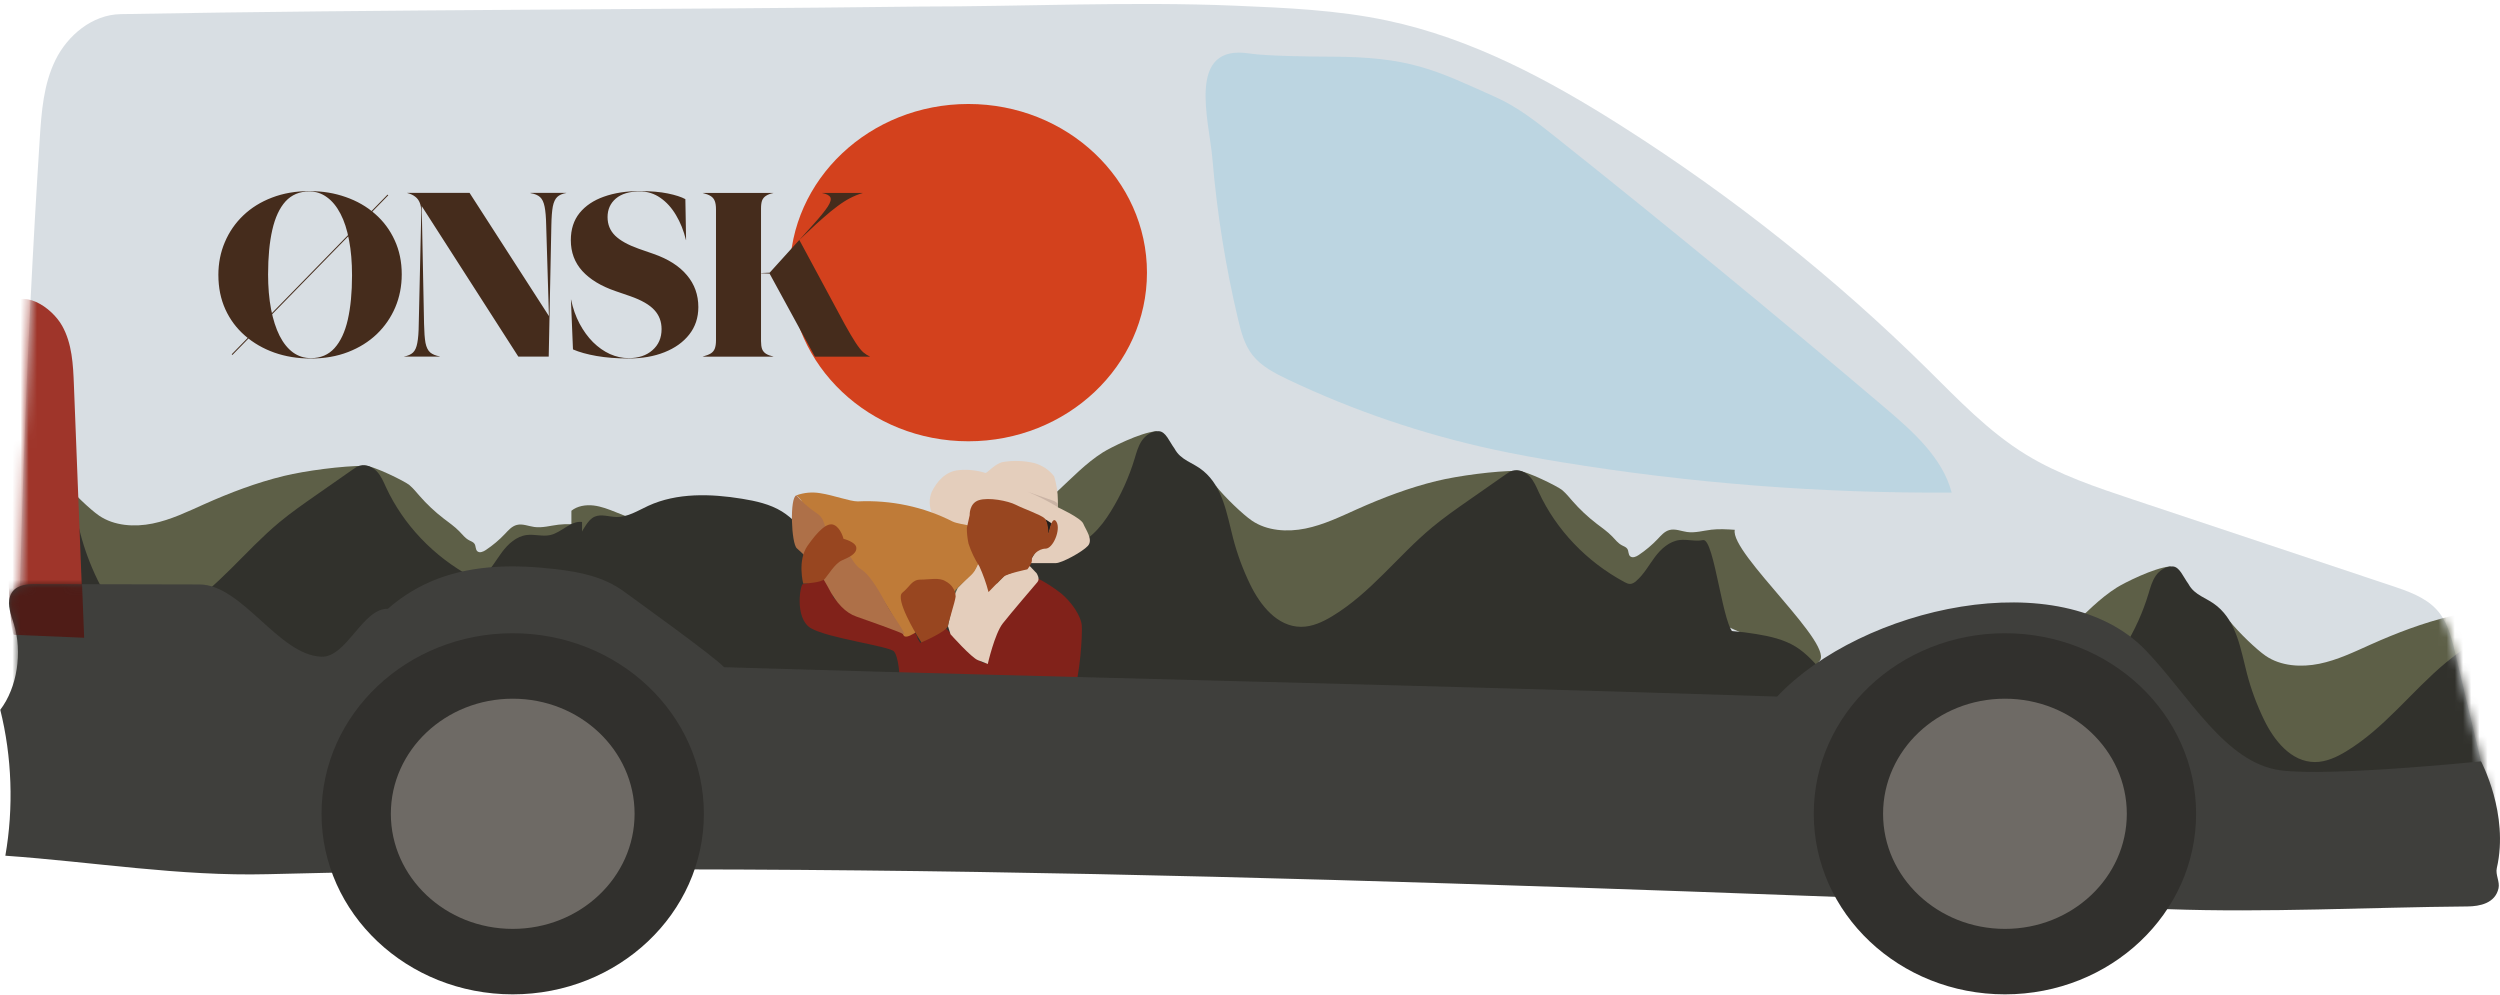<svg width="304" height="121" viewBox="0 0 304 121" fill="none" xmlns="http://www.w3.org/2000/svg">
<path d="M303.142 98.68C292.226 97.74 281.116 97.8 270.315 99.565C263.409 93.71 259.425 91.008 250.593 91.33C241.76 91.65 233.34 91.819 226.666 97.294C225.092 98.586 223.534 99.998 221.565 100.647C220.115 101.124 218.545 101.149 217.008 101.167C208.82 101.269 200.606 101.37 192.463 100.54C185.434 99.825 176.366 99.739 169.321 99.187C162.415 98.646 154.149 98.904 147.228 99.187C134.758 99.694 124.381 98.959 111.901 98.959C103.316 98.949 94.733 98.524 86.196 97.68C84.551 97.519 82.892 97.337 81.332 96.815C79.459 96.186 77.807 95.091 76.055 94.202C66.792 89.505 54.917 90.995 46.071 96.36C45.008 97.006 43.948 97.716 42.721 98C41.347 98.318 39.908 98.071 38.514 97.843C26.506 95.866 14.255 95.22 2.088 95.918C2.229 69.551 3.144 43.186 4.833 16.868C5.043 13.599 5.289 10.245 6.754 7.277C8.221 4.31 11.206 1.779 14.671 1.718C47.181 1.132 79.389 1.197 111.901 0.797C124.482 0.797 137.632 0.166 150.199 0.692C156.383 0.952 162.607 1.214 168.649 2.491C179.004 4.679 188.411 9.75 197.214 15.34C210.687 23.893 223.177 33.826 234.394 44.907C238.154 48.622 241.827 52.509 246.396 55.302C250.381 57.737 254.904 59.252 259.378 60.744C269.855 64.237 280.333 67.73 290.811 71.223C292.817 71.891 294.916 72.62 296.304 74.14C297.612 75.574 298.096 77.502 298.536 79.347C300.07 85.793 301.606 92.236 303.142 98.68Z" fill="#D8DEE3"/>
<mask id="mask0_629_4417" style="mask-type:luminance" maskUnits="userSpaceOnUse" x="2" y="0" width="302" height="102">
<path d="M303.144 98.68C292.228 97.74 281.118 97.8 270.317 99.565C263.411 93.71 259.427 91.008 250.595 91.33C241.762 91.65 233.342 91.819 226.668 97.294C225.094 98.586 223.536 99.998 221.567 100.647C220.116 101.124 218.547 101.149 217.01 101.167C208.822 101.269 200.608 101.37 192.465 100.54C185.436 99.825 176.368 99.739 169.323 99.187C162.417 98.646 154.151 98.904 147.23 99.187C134.76 99.694 124.383 98.959 111.903 98.959C103.318 98.949 94.735 98.524 86.198 97.68C84.553 97.519 82.894 97.337 81.334 96.815C79.46 96.186 77.809 95.091 76.057 94.202C66.794 89.505 54.919 90.995 46.073 96.36C45.01 97.006 43.95 97.716 42.723 98C41.349 98.318 39.91 98.071 38.517 97.843C26.508 95.866 14.257 95.22 2.09 95.918C2.231 69.551 3.146 43.186 4.835 16.868C5.045 13.599 5.291 10.245 6.756 7.277C8.223 4.31 11.208 1.779 14.673 1.718C47.183 1.132 79.391 1.197 111.903 0.797C124.484 0.797 137.634 0.166 150.201 0.692C156.385 0.952 162.609 1.214 168.651 2.491C179.006 4.679 188.413 9.75 197.216 15.34C210.689 23.893 223.179 33.826 234.396 44.907C238.156 48.622 241.829 52.509 246.398 55.302C250.382 57.737 254.906 59.252 259.38 60.744C269.857 64.237 280.335 67.73 290.813 71.223C292.819 71.891 294.918 72.62 296.306 74.14C297.614 75.574 298.098 77.502 298.538 79.347C300.072 85.793 301.608 92.236 303.144 98.68Z" fill="white"/>
</mask>
<g mask="url(#mask0_629_4417)">
<path d="M117.756 53.66C129.749 53.66 139.471 44.478 139.471 33.152C139.471 21.826 129.749 12.645 117.756 12.645C105.763 12.645 96.041 21.826 96.041 33.152C96.041 44.478 105.763 53.66 117.756 53.66Z" fill="#D3411D"/>
<path d="M79.909 64.291C78.238 63.622 76.567 62.954 74.896 62.286C74.018 61.934 73.126 61.58 72.178 61.468C71.231 61.357 70.206 61.522 69.482 62.108V73.761C71.677 73.761 73.594 71.91 75.576 71.024C76.509 70.607 77.487 70.156 78.065 69.349C78.765 68.375 78.745 67.073 79.393 66.067C79.726 65.55 80.178 64.837 79.909 64.289V64.291Z" fill="#5D5F47"/>
<path d="M137.141 60.446C136.229 63.233 135.21 66.213 132.758 67.994C131.611 68.829 130.229 69.328 128.83 69.682C128.094 69.868 127.329 70.025 126.707 70.437C125.69 71.109 125.266 72.309 124.849 73.411C124.181 75.184 123.387 76.912 122.469 78.582C122.084 79.28 121.654 79.995 120.954 80.424C120.28 80.837 119.448 80.929 118.647 81.011C117.668 81.111 116.667 81.21 115.702 81.021C114.377 80.763 113.242 79.987 112.153 79.233C105.939 74.927 99.481 69.806 96.357 63.16C100.147 65.525 104.853 67.664 109.511 68.085C112.042 68.314 114.655 67.615 116.679 66.165C118.405 64.929 119.797 63.134 121.886 62.582C122.83 62.333 123.834 62.366 124.78 62.132C126.267 61.762 127.476 60.764 128.574 59.751C130.358 58.108 132.033 56.325 134.104 55.013C134.996 54.45 138.643 52.606 140.568 52.441C141.282 52.379 138.671 56.505 138.34 57.232C137.864 58.272 137.498 59.358 137.143 60.44L137.141 60.446Z" fill="#5D5F47"/>
<path d="M165.024 61.917C162.982 62.831 160.948 63.823 158.738 64.272C156.528 64.721 154.066 64.56 152.234 63.313C151.115 62.552 148.934 60.446 147.872 59.111C147.757 58.967 148.379 61.251 148.254 61.389C148.153 61.501 148.145 61.66 148.143 61.806C148.102 64.405 148.522 67.009 149.38 69.478C149.893 70.953 150.587 72.415 151.733 73.531C152.675 74.448 153.878 75.09 155.105 75.631C158.348 77.058 162.237 77.831 165.46 76.361C167.89 75.253 169.521 73.078 171.361 71.217C174.021 68.523 177.273 66.369 179.749 63.521C181.379 61.647 183.133 59.21 184.602 57.252C181.799 57.252 177.299 57.853 174.701 58.486C171.359 59.3 168.14 60.524 165.025 61.917H165.024Z" fill="#5D5F47"/>
<path d="M189.985 59.617C190.445 60.008 190.822 60.478 191.214 60.929C192.084 61.923 193.058 62.839 194.116 63.655C194.776 64.164 195.474 64.64 196.049 65.237C196.416 65.617 196.741 66.051 197.214 66.304C197.452 66.431 197.734 66.519 197.878 66.734C198.069 67.017 197.974 67.444 198.245 67.659C198.527 67.884 198.953 67.697 199.254 67.496C200.114 66.924 200.903 66.257 201.603 65.516C202.009 65.083 202.426 64.6 203.018 64.447C203.716 64.265 204.434 64.593 205.149 64.692C206.134 64.829 207.119 64.527 208.107 64.411C209.048 64.301 210.003 64.363 210.951 64.424C210.301 67.246 223.579 78.76 221.129 80.496C220.067 81.248 203.524 72.745 202.277 73.178C200.237 73.885 197.936 73.936 195.888 73.255C193.619 72.502 191.75 70.905 190.36 69.054C188.972 67.202 188.023 65.096 187.149 62.985C186.83 62.214 186.517 61.437 186.261 60.643C186.11 60.171 184.035 57.249 184.602 57.249C185.593 57.249 189.44 59.147 189.989 59.613L189.985 59.617Z" fill="#5D5F47"/>
<path d="M69.482 86.45V68.646C69.692 66.97 70.307 65.222 71.28 63.807C71.55 63.415 71.865 63.024 72.313 62.828C73.112 62.477 74.04 62.839 74.92 62.865C76.323 62.906 77.566 62.09 78.828 61.508C82.313 59.905 86.412 60.027 90.234 60.649C91.921 60.924 93.631 61.304 95.064 62.185C96.393 63.002 97.396 64.194 98.448 65.314C102.581 69.707 107.78 73.206 113.537 75.458C114.783 75.947 116.129 76.385 117.461 76.173C119.761 75.808 121.212 73.693 122.302 71.749C123.392 69.806 124.641 67.642 126.871 66.996C127.878 66.706 128.964 66.774 129.987 66.542C132.264 66.025 133.874 64.129 135.053 62.221C136.304 60.203 137.283 58.035 137.965 55.789C138.195 55.027 138.399 54.243 138.855 53.578C139.313 52.913 140.09 52.382 140.928 52.434C141.767 52.487 142.197 53.702 142.829 54.563C143.604 56.008 145.049 56.204 146.336 57.277C148.724 59.269 149.186 62.539 149.947 65.456C150.453 67.397 151.154 69.292 152.04 71.109C153.25 73.59 155.309 76.212 158.207 76.222C159.573 76.225 160.857 75.623 162.005 74.928C166.705 72.085 169.971 67.594 174.162 64.114C175.555 62.957 177.048 61.912 178.54 60.871C180.047 59.819 181.553 58.767 183.06 57.713C183.331 57.524 183.611 57.33 183.934 57.236C184.673 57.023 185.488 57.388 186.003 57.93C186.519 58.475 186.804 59.172 187.111 59.84C189.222 64.415 192.943 68.318 197.546 70.785C197.76 70.9 197.99 71.016 198.237 71.006C198.521 70.995 198.765 70.821 198.973 70.641C199.91 69.823 200.499 68.721 201.234 67.738C201.972 66.753 202.973 65.826 204.239 65.667C205.183 65.549 206.158 65.877 207.086 65.675C208.483 65.37 209.534 76.843 210.959 77.004V86.54L69.488 86.452L69.482 86.45Z" fill="#31312C"/>
<path d="M24.842 61.308C22.8 62.221 20.767 63.213 18.556 63.663C16.346 64.112 13.884 63.951 12.053 62.704C10.933 61.942 8.752 59.836 7.69 58.502C7.575 58.357 8.197 60.641 8.073 60.78C7.971 60.892 7.964 61.051 7.962 61.197C7.92 63.795 8.34 66.399 9.198 68.869C9.712 70.344 10.406 71.806 11.551 72.921C12.493 73.839 13.696 74.481 14.923 75.022C18.166 76.448 22.055 77.221 25.278 75.752C27.708 74.644 29.34 72.468 31.179 70.608C33.839 67.914 37.092 65.759 39.568 62.912C41.197 61.038 42.951 58.601 44.42 56.643C41.617 56.643 37.118 57.243 34.519 57.876C31.177 58.691 27.958 59.915 24.844 61.308H24.842Z" fill="#5D5F47"/>
<path d="M49.804 59.005C50.264 59.396 50.64 59.866 51.033 60.317C51.903 61.311 52.876 62.227 53.935 63.043C54.595 63.552 55.292 64.027 55.867 64.624C56.234 65.004 56.559 65.439 57.033 65.692C57.271 65.819 57.552 65.907 57.697 66.122C57.887 66.405 57.792 66.832 58.063 67.047C58.345 67.272 58.771 67.084 59.072 66.884C59.933 66.311 60.722 65.645 61.421 64.903C61.828 64.471 62.244 63.988 62.837 63.834C63.534 63.653 64.252 63.981 64.967 64.08C65.953 64.216 66.938 63.915 67.925 63.799C68.866 63.688 69.822 63.75 70.769 63.812C70.119 66.633 68 68.979 65.552 70.714C64.49 71.467 63.344 72.133 62.097 72.566C60.057 73.273 57.756 73.324 55.709 72.642C53.439 71.89 51.57 70.293 50.18 68.442C48.793 66.59 47.843 64.484 46.969 62.373C46.65 61.601 46.337 60.824 46.081 60.031C45.931 59.559 43.855 56.637 44.422 56.637C45.413 56.637 49.261 58.535 49.81 59.001L49.804 59.005Z" fill="#5D5F47"/>
<path d="M-70.699 85.84V68.035C-70.489 66.36 -69.875 64.612 -68.901 63.196C-68.632 62.805 -68.317 62.414 -67.869 62.217C-67.07 61.867 -66.142 62.228 -65.262 62.255C-63.859 62.296 -62.616 61.48 -61.353 60.898C-57.868 59.295 -53.769 59.417 -49.948 60.038C-48.261 60.313 -46.55 60.693 -45.117 61.575C-43.789 62.391 -42.786 63.584 -41.733 64.703C-37.601 69.097 -32.401 72.596 -26.645 74.848C-25.398 75.336 -24.052 75.774 -22.72 75.563C-20.421 75.198 -18.97 73.082 -17.88 71.139C-16.79 69.196 -15.541 67.032 -13.311 66.386C-12.304 66.096 -11.218 66.163 -10.195 65.931C-7.917 65.415 -6.308 63.518 -5.128 61.611C-3.878 59.593 -2.899 57.425 -2.217 55.178C-1.987 54.417 -1.783 53.632 -1.327 52.968C-0.869 52.303 -0.092 51.772 0.747 51.824C1.585 51.876 2.015 53.091 2.648 53.952C3.423 55.398 4.868 55.594 6.154 56.667C8.543 58.658 9.004 61.929 9.766 64.846C10.271 66.787 10.973 68.681 11.859 70.499C13.068 72.979 15.127 75.602 18.025 75.611C19.391 75.615 20.676 75.012 21.823 74.318C26.523 71.474 29.79 66.983 33.98 63.503C35.373 62.346 36.866 61.302 38.359 60.261C39.865 59.209 41.372 58.157 42.878 57.103C43.15 56.914 43.429 56.719 43.752 56.626C44.492 56.412 45.306 56.777 45.822 57.32C46.337 57.865 46.622 58.561 46.93 59.23C49.041 63.805 52.761 67.708 57.364 70.175C57.578 70.289 57.808 70.405 58.056 70.396C58.339 70.385 58.583 70.211 58.791 70.031C59.729 69.213 60.317 68.11 61.053 67.127C61.79 66.143 62.791 65.216 64.058 65.057C65.001 64.939 65.977 65.267 66.904 65.064C68.302 64.759 69.352 63.309 70.777 63.468V85.928L-70.693 85.84H-70.699Z" fill="#31312C"/>
<path d="M260.422 76.889C259.51 79.677 258.492 82.657 256.04 84.437C254.892 85.272 253.51 85.772 252.111 86.126C251.375 86.311 250.61 86.468 249.988 86.88C248.971 87.552 248.547 88.752 248.131 89.855C247.463 91.627 246.668 93.355 245.75 95.025C245.365 95.723 244.935 96.438 244.236 96.867C243.562 97.281 242.729 97.373 241.928 97.455C240.949 97.554 239.948 97.653 238.983 97.464C237.659 97.206 236.523 96.431 235.435 95.677C229.221 91.371 222.763 86.249 219.639 79.603C223.429 81.968 228.134 84.108 232.792 84.529C235.324 84.757 237.936 84.059 239.96 82.608C241.687 81.373 243.078 79.577 245.167 79.025C246.111 78.776 247.116 78.81 248.061 78.576C249.548 78.205 250.757 77.207 251.855 76.195C253.639 74.551 255.314 72.769 257.385 71.457C258.277 70.893 261.925 69.049 263.849 68.885C264.563 68.823 261.952 72.949 261.621 73.675C261.146 74.716 260.779 75.802 260.424 76.883L260.422 76.889Z" fill="#5D5F47"/>
<path d="M288.305 78.361C286.263 79.275 284.229 80.267 282.019 80.716C279.809 81.166 277.347 81.005 275.516 79.758C274.396 78.996 272.215 76.89 271.153 75.555C271.038 75.411 271.66 77.695 271.535 77.833C271.434 77.946 271.426 78.105 271.424 78.251C271.383 80.849 271.803 83.453 272.661 85.922C273.175 87.397 273.869 88.859 275.014 89.975C275.956 90.892 277.159 91.534 278.386 92.076C281.629 93.502 285.518 94.275 288.741 92.806C291.171 91.697 292.802 89.522 294.642 87.661C297.302 84.968 300.555 82.813 303.03 79.966C304.66 78.092 306.414 75.654 307.883 73.696C305.08 73.696 300.58 74.297 297.982 74.93C294.64 75.744 291.421 76.969 288.307 78.361H288.305Z" fill="#5D5F47"/>
<path d="M192.764 102.894V85.089C192.974 83.414 193.588 81.665 194.562 80.25C194.831 79.859 195.146 79.468 195.594 79.271C196.393 78.921 197.321 79.282 198.201 79.308C199.604 79.35 200.847 78.533 202.11 77.951C205.594 76.349 209.694 76.47 213.515 77.092C215.202 77.367 216.913 77.747 218.346 78.629C219.674 79.445 220.677 80.638 221.729 81.757C225.862 86.15 231.061 89.649 236.818 91.901C238.065 92.39 239.41 92.828 240.742 92.616C243.042 92.251 244.493 90.136 245.583 88.193C246.673 86.25 247.922 84.086 250.152 83.44C251.159 83.15 252.245 83.217 253.268 82.985C255.545 82.468 257.155 80.572 258.334 78.664C259.585 76.646 260.564 74.479 261.246 72.232C261.476 71.47 261.68 70.686 262.136 70.021C262.594 69.357 263.371 68.825 264.21 68.878C265.048 68.93 265.478 70.145 266.111 71.006C266.886 72.451 268.331 72.648 269.617 73.721C272.006 75.712 272.467 78.983 273.229 81.899C273.734 83.841 274.436 85.735 275.322 87.553C276.531 90.033 278.59 92.656 281.488 92.665C282.854 92.669 284.138 92.066 285.286 91.371C289.986 88.528 293.253 84.037 297.443 80.557C298.836 79.4 300.329 78.356 301.822 77.315C303.328 76.263 304.835 75.211 306.341 74.157C306.613 73.968 306.892 73.773 307.215 73.679C307.954 73.466 308.769 73.831 309.285 74.374C309.8 74.918 310.085 75.615 310.393 76.283C312.504 80.858 316.224 84.761 320.827 87.229C321.041 87.343 321.271 87.459 321.519 87.45C321.802 87.438 322.046 87.264 322.254 87.085C323.192 86.267 323.78 85.164 324.516 84.181C325.253 83.197 326.254 82.27 327.521 82.111C328.464 81.993 329.439 82.32 330.367 82.118C331.764 81.813 332.815 80.362 334.24 80.521V102.982L192.77 102.894H192.764Z" fill="#31312C"/>
<path d="M117.597 63.863C117.597 63.863 115.726 63.743 115.308 63.397C114.669 62.992 113.997 62.635 113.298 62.326C112.969 61.517 112.969 60.63 113.298 59.821C113.886 58.604 114.963 57.288 116.626 57.163C117.706 57.064 118.798 57.182 119.821 57.509C120.027 57.569 120.998 56.347 121.972 56.18C123.228 55.972 124.521 56.015 125.758 56.306C126.751 56.581 127.609 57.156 128.188 57.934C128.481 58.893 128.632 59.883 128.638 60.879V61.158C128.62 61.334 128.62 61.514 128.638 61.689C128.638 61.689 131.45 62.979 131.73 63.683C132.009 64.387 132.975 65.63 132.283 66.381C131.591 67.131 129.094 68.474 128.394 68.474H125.25C125.006 68.474 125.861 67.251 126.422 66.48C126.981 65.709 126.731 63.655 125.863 63.157C124.994 62.659 124.162 61.656 123.159 61.828C122.158 62 120.897 61.549 119.926 62.114C119.099 62.64 118.322 63.224 117.599 63.863H117.597Z" fill="#E4CEBC"/>
<path d="M130.588 83.939C129.851 85.633 127.458 86.597 127.458 86.597C127.458 86.597 127.702 87.387 128.128 88.711C125.928 88.939 123.714 89.052 121.5 89.05C120.86 89.05 120.217 89.05 119.577 89.016C119.577 87.872 119.577 86.631 119.512 85.839C119.516 85.56 119.464 85.283 119.357 85.021H119.319C118.937 85.021 114.82 82.543 114.164 82.157L114.12 82.123L113.082 88.537C111.387 88.318 109.716 88.026 108.075 87.672C108.229 87.151 108.443 86.646 108.709 86.163C109.858 84.169 109.335 79.862 108.709 79.212C108.082 78.561 100.689 77.61 98.604 76.388C96.52 75.165 97.359 70.751 97.668 71.032L100.15 70.493H100.261C100.784 71 101.131 71.636 101.256 72.32C101.26 72.411 101.286 72.503 101.329 72.585L101.432 72.745C102.078 73.346 102.853 73.825 103.708 74.154L109.29 76.247L109.533 76.341L111.294 77.005L111.375 77.138L111.5 77.357V77.43C111.531 77.471 111.559 77.516 111.581 77.563V77.603C111.581 77.619 111.581 77.638 111.581 77.655L111.898 78.173L115.006 76.393L115.242 76.646L117.496 79.012C117.496 79.012 119.785 81.172 119.888 80.513C119.991 79.856 120.721 77.696 120.935 76.758C121.149 75.82 125.67 70.777 126.091 70.311V70.277C127.139 70.815 128.126 71.445 129.036 72.159C130.289 73.196 131.437 74.884 131.54 76.013C131.643 77.142 131.312 82.247 130.59 83.935L130.588 83.939Z" fill="#81221A"/>
<path d="M116.467 71.491L116.106 72.288L115.273 76.143L115.583 77.125C115.583 77.125 118.138 79.997 118.919 80.276C119.7 80.555 120.112 80.748 120.112 80.748C120.112 80.748 120.944 77.079 121.938 75.809C122.933 74.54 125.789 71.21 126.15 70.785C126.51 70.36 126.047 69.701 126.047 69.701L125.214 68.823L122.195 69.959L121.268 70.923L120.53 70.97L120.11 71.257L119.587 69.742L118.976 68.413C118.564 69.164 118.615 69.151 118.395 69.484L116.467 71.491Z" fill="#E4CEBC"/>
<path d="M127.098 63.131C127.284 63.737 127.405 64.357 127.458 64.984C127.458 65.169 127.797 63.9 127.9 63.655L127.098 63.131Z" fill="#211E1B"/>
<path d="M96.842 60.232C97.752 59.899 98.749 59.806 99.714 59.967C101.385 60.219 103.329 60.97 104.303 60.97C108.321 60.779 112.317 61.625 115.821 63.409C116.868 63.914 119.57 63.847 119.57 64.918C119.57 65.989 119.298 68.799 118.097 69.929C116.896 71.06 115.887 71.871 115.74 72.434C115.593 72.997 113.242 75.817 112.13 76.315C112.13 76.315 110.113 78.009 109.841 77.193C108.88 75.349 107.813 73.552 106.646 71.809C105.26 69.549 103.7 69.364 103.104 67.921C102.196 66.273 101.026 64.753 99.635 63.407C98.729 62.529 97.549 62.031 97.625 61.466C97.698 60.901 96.844 60.23 96.844 60.23L96.842 60.232Z" fill="#BF7B38"/>
<path d="M96.84 60.232C96.008 60.478 96.214 66.12 96.906 66.685C98.446 68.027 99.714 69.602 100.654 71.337C101.701 73.404 102.864 74.534 104.131 74.972C105.397 75.41 109.382 76.826 109.802 77.086C110.539 77.531 108.505 74.787 107.879 73.656C107.253 72.528 105.935 69.961 104.682 69.21C103.429 68.46 102.392 65.262 101.14 64.757C99.887 64.251 100.587 63.196 99.268 62.378C98.353 61.767 97.534 61.045 96.838 60.23L96.84 60.232Z" fill="#AE7048"/>
<path d="M97.673 70.972C97.673 70.972 96.936 68.154 98.197 66.367C99.455 64.579 100.589 63.456 101.422 63.834C102.254 64.212 102.571 65.522 102.571 65.522C102.571 65.522 104.133 65.901 104.133 66.651C104.133 67.402 103.19 67.782 102.359 68.153C101.527 68.525 100.694 69.94 100.282 70.406C99.87 70.871 97.675 70.972 97.675 70.972H97.673Z" fill="#984620"/>
<path d="M112.043 78.118L111.498 77.247C111.498 77.247 108.788 72.827 109.724 72.077C110.659 71.326 110.873 70.482 111.934 70.482C112.994 70.482 114.223 70.195 114.953 70.667C115.327 70.852 115.641 71.124 115.861 71.455C116.081 71.786 116.2 72.163 116.206 72.548C116.102 73.299 115.373 75.459 115.27 76.116C115.167 76.773 112.045 78.118 112.045 78.118H112.043Z" fill="#984620"/>
<path d="M128.636 61.668C127.471 60.951 126.24 60.326 124.953 59.8L128.083 60.889C128.313 60.966 128.509 61.108 128.642 61.295L128.634 61.668H128.636Z" fill="#CAB4A5"/>
<path d="M117.566 64.207L117.913 62.645C117.913 62.645 117.84 61.204 119.025 60.824C120.211 60.446 122.56 60.892 123.533 61.389C124.504 61.887 126.522 62.578 127.01 63.018C127.495 63.456 127.495 64.946 127.495 64.946C127.495 64.946 127.907 62.52 128.466 63.458C129.025 64.396 128.046 66.715 127.148 66.715C126.25 66.715 125.41 67.593 125.477 68.044C125.543 68.496 124.924 69.233 124.924 69.233C124.924 69.233 122.494 69.739 122.074 70.111C121.654 70.484 120.203 71.992 120.203 71.992C119.925 70.924 119.553 69.877 119.091 68.862C118.528 67.996 118.086 67.069 117.773 66.105C117.638 65.482 117.568 64.847 117.566 64.21V64.207Z" fill="#984620"/>
<path d="M7.557 39.618C8.77 41.79 8.891 44.339 8.986 46.792C9.355 56.219 9.724 65.646 10.092 75.072C7.246 74.954 4.401 74.834 1.555 74.716C0.766 74.682 0.459 51.642 0.439 49.493C0.413 46.838 -0.937 39.635 0.697 37.462C2.669 34.837 6.318 37.4 7.555 39.616L7.557 39.618Z" fill="#9F352A"/>
</g>
<path d="M303.821 108.013C303.419 109.842 301.54 110.211 300.045 110.224C288.029 110.325 275.617 110.993 263.587 110.552C185.031 107.669 109.652 104.352 32.517 106.302C21.869 106.572 11.272 104.803 0.65 104.054C1.672 98.21 1.456 92.021 0.033 86.313C2.087 83.608 2.757 79.338 1.676 75.839C1.347 74.769 0.864 73.6 1.211 72.541C1.645 71.221 3.024 71.019 4.146 71.025C10.848 71.04 17.55 71.054 24.25 71.069C29.461 71.082 33.887 79.688 39.096 79.857C42.141 79.956 44.113 73.935 47.162 74.031C48.993 72.419 51.061 71.197 53.191 70.39C57.82 68.64 62.75 68.649 67.556 69.207C70.46 69.546 73.438 70.111 75.955 71.987C77.051 72.801 87.055 79.969 88.038 81.131C136.32 82.575 167.966 83.149 216.101 84.703C226.359 73.808 250.589 68.312 260.929 79.085C266.187 84.561 270.566 92.779 277.323 93.674C283.315 94.464 301.688 92.582 301.688 92.582C301.688 92.582 305.135 98.958 303.611 105.568C303.429 106.364 303.997 107.212 303.821 108.013Z" fill="#3F3F3C"/>
<mask id="mask1_629_4417" style="mask-type:luminance" maskUnits="userSpaceOnUse" x="0" y="68" width="304" height="43">
<path d="M303.821 108.013C303.419 109.842 301.54 110.211 300.045 110.224C288.029 110.325 275.617 110.993 263.587 110.552C185.031 107.669 109.652 104.352 32.517 106.302C21.869 106.572 11.272 104.803 0.65 104.054C1.672 98.21 1.456 92.021 0.033 86.313C2.087 83.608 2.757 79.338 1.676 75.839C1.347 74.769 0.864 73.6 1.211 72.541C1.645 71.221 3.024 71.019 4.146 71.025C10.848 71.04 17.55 71.054 24.25 71.069C29.461 71.082 33.887 79.688 39.096 79.857C42.141 79.956 44.113 73.935 47.162 74.031C48.993 72.419 51.061 71.197 53.191 70.39C57.82 68.64 62.75 68.649 67.556 69.207C70.46 69.546 73.438 70.111 75.955 71.987C77.051 72.801 87.055 79.969 88.038 81.131C136.32 82.575 167.966 83.149 216.101 84.703C226.359 73.808 250.589 68.312 260.929 79.085C266.187 84.561 270.566 92.779 277.323 93.674C283.315 94.464 301.688 92.582 301.688 92.582C301.688 92.582 305.135 98.958 303.611 105.568C303.429 106.364 303.997 107.212 303.821 108.013Z" fill="white"/>
</mask>
<g mask="url(#mask1_629_4417)">
<path d="M7.698 42.097C8.911 44.268 9.032 46.818 9.127 49.27C9.496 58.697 9.864 68.125 10.233 77.55C7.386 77.432 4.542 77.313 1.696 77.195C0.907 77.161 0.599 54.12 0.58 51.971C0.554 49.317 -0.796 42.113 0.837 39.94C2.81 37.316 6.459 39.878 7.696 42.095L7.698 42.097Z" fill="#4F1C17"/>
</g>
<path d="M62.345 120.912C75.184 120.912 85.592 111.082 85.592 98.957C85.592 86.831 75.184 77.002 62.345 77.002C49.506 77.002 39.098 86.831 39.098 98.957C39.098 111.082 49.506 120.912 62.345 120.912Z" fill="#31302D"/>
<path d="M243.8 120.912C256.639 120.912 267.047 111.082 267.047 98.957C267.047 86.831 256.639 77.002 243.8 77.002C230.961 77.002 220.553 86.831 220.553 98.957C220.553 111.082 230.961 120.912 243.8 120.912Z" fill="#31302D"/>
<path d="M26.553 33.443C26.553 32.008 26.816 30.676 27.342 29.444C27.867 28.203 28.616 27.119 29.589 26.19C30.563 25.262 31.726 24.541 33.08 24.026C34.444 23.502 35.952 23.24 37.607 23.24C39.263 23.24 40.668 23.48 42.032 23.957C43.403 24.434 44.597 25.12 45.609 26.012C46.632 26.904 47.425 27.971 47.99 29.212C48.565 30.453 48.852 31.836 48.852 33.362C48.852 34.796 48.589 36.134 48.063 37.376C47.538 38.607 46.789 39.693 45.816 40.629C44.842 41.558 43.679 42.284 42.325 42.808C40.971 43.332 39.469 43.594 37.813 43.594C36.158 43.594 34.723 43.355 33.36 42.877C31.996 42.391 30.805 41.7 29.782 40.809C28.759 39.918 27.966 38.851 27.401 37.609C26.836 36.359 26.555 34.972 26.555 33.444L26.553 33.443ZM32.598 33.317C32.598 34.908 32.719 36.337 32.963 37.606C33.207 38.866 33.552 39.94 34 40.833C34.448 41.715 34.993 42.391 35.635 42.861C36.277 43.321 37.003 43.549 37.812 43.549C38.989 43.549 39.942 43.145 40.674 42.336C41.413 41.518 41.954 40.359 42.295 38.862C42.636 37.355 42.807 35.562 42.807 33.484C42.807 31.885 42.686 30.455 42.442 29.195C42.208 27.935 41.863 26.87 41.405 25.996C40.947 25.114 40.398 24.442 39.756 23.983C39.124 23.515 38.408 23.279 37.609 23.279C36.422 23.279 35.459 23.684 34.717 24.492C33.988 25.301 33.453 26.454 33.112 27.954C32.771 29.451 32.6 31.241 32.6 33.317H32.598ZM47.126 23.665L47.213 23.747L28.261 43.164L28.174 43.081L47.126 23.665ZM57.1 23.457L66.765 38.459H66.751L66.416 27.4C66.397 26.424 66.333 25.672 66.226 25.138C66.119 24.595 65.935 24.206 65.671 23.966C65.407 23.727 65.019 23.566 64.504 23.483V23.455H68.855V23.468C68.377 23.551 68.012 23.712 67.76 23.951C67.509 24.191 67.326 24.58 67.219 25.123C67.122 25.657 67.063 26.415 67.045 27.398L66.724 43.366H63.029L51.144 24.846H51.275L51.566 39.422C51.586 40.397 51.643 41.155 51.74 41.696C51.847 42.23 52.038 42.615 52.309 42.855C52.583 43.085 52.971 43.246 53.477 43.338V43.366H49.126V43.353C49.604 43.27 49.968 43.109 50.22 42.87C50.474 42.63 50.648 42.241 50.745 41.698C50.852 41.155 50.91 40.397 50.92 39.423L51.227 25.84C51.237 25.38 51.177 24.994 51.053 24.681C50.936 24.369 50.751 24.116 50.498 23.923C50.244 23.721 49.919 23.57 49.518 23.468V23.455H57.096L57.1 23.457ZM76.448 43.59C74.997 43.59 73.693 43.489 72.535 43.287C71.388 43.085 70.432 42.819 69.673 42.488L69.425 36.421H69.439C69.663 37.497 70.008 38.476 70.476 39.358C70.944 40.232 71.489 40.981 72.111 41.606C72.744 42.231 73.43 42.715 74.171 43.053C74.92 43.385 75.679 43.549 76.448 43.549C77.646 43.549 78.609 43.227 79.338 42.583C80.078 41.939 80.448 41.086 80.448 40.019C80.448 39.109 80.157 38.336 79.572 37.703C78.987 37.059 78.014 36.499 76.653 36.02L74.813 35.386C73.081 34.788 71.747 33.98 70.813 32.959C69.879 31.93 69.412 30.679 69.412 29.208C69.412 27.884 69.766 26.782 70.478 25.898C71.198 25.017 72.187 24.354 73.441 23.912C74.706 23.461 76.157 23.236 77.792 23.236C79.136 23.236 80.274 23.334 81.21 23.526C82.143 23.719 82.855 23.95 83.34 24.215L83.428 29.193H83.414C83.142 28.062 82.738 27.052 82.203 26.159C81.677 25.267 81.039 24.564 80.29 24.049C79.55 23.534 78.718 23.276 77.792 23.276C76.537 23.276 75.568 23.566 74.886 24.144C74.214 24.723 73.879 25.473 73.879 26.392C73.879 27.312 74.187 28.047 74.799 28.654C75.412 29.251 76.361 29.781 77.646 30.239L79.471 30.874C81.263 31.499 82.615 32.364 83.531 33.467C84.456 34.56 84.918 35.852 84.918 37.342C84.918 38.628 84.547 39.742 83.808 40.68C83.079 41.608 82.076 42.325 80.801 42.831C79.537 43.336 78.086 43.589 76.45 43.589L76.448 43.59ZM92.54 41.481C92.54 41.876 92.583 42.198 92.671 42.447C92.768 42.686 92.924 42.874 93.138 43.012C93.352 43.151 93.654 43.265 94.044 43.356V43.37H85.459V43.356C85.868 43.246 86.189 43.123 86.423 42.984C86.657 42.836 86.821 42.64 86.918 42.391C87.015 42.134 87.065 41.793 87.065 41.37V25.456C87.065 25.033 87.015 24.698 86.918 24.449C86.821 24.191 86.655 23.989 86.423 23.843C86.189 23.695 85.868 23.571 85.459 23.47V23.457H94.044V23.47C93.656 23.553 93.352 23.669 93.138 23.815C92.924 23.953 92.768 24.14 92.671 24.38C92.583 24.62 92.54 24.942 92.54 25.346V41.479V41.481ZM99.095 43.37L93.547 33.207L98.788 27.415C99.693 26.413 100.316 25.649 100.657 25.125C100.998 24.592 101.099 24.21 100.964 23.981C100.827 23.742 100.492 23.571 99.957 23.47V23.457H104.907V23.47C104.381 23.626 103.87 23.834 103.374 24.09C102.879 24.348 102.367 24.674 101.842 25.069C101.317 25.455 100.738 25.928 100.104 26.49C99.501 27.014 98.96 27.506 98.482 27.965C98.005 28.416 97.576 28.82 97.198 29.178L102.716 39.423C103.251 40.389 103.695 41.138 104.044 41.672C104.395 42.205 104.7 42.591 104.964 42.831C105.236 43.061 105.509 43.235 105.783 43.355V43.368H99.095V43.37ZM93.65 33.276L92.409 33.222V33.209L93.65 33.154V33.278V33.276Z" fill="#452C1C"/>
<path d="M150.564 38.879C150.923 40.391 151.332 41.943 152.311 43.186C153.383 44.549 155.022 45.391 156.628 46.155C164.535 49.916 172.921 52.775 181.548 54.647C184.305 55.246 187.086 55.744 189.873 56.2C205.532 58.763 221.432 60.002 237.325 59.899C236.215 55.665 232.623 52.477 229.188 49.56C216.022 38.385 202.666 27.409 189.128 16.638C186.856 14.829 184.545 13.008 181.861 11.806C174.452 8.487 171.48 6.888 161.593 6.888C159.593 6.888 153.938 6.817 151.966 6.506C144.182 5.284 147.038 14.663 147.431 19.324C147.986 25.9 149.032 32.441 150.562 38.879H150.564Z" fill="#BCD5E1"/>
<path d="M62.346 112.952C70.53 112.952 77.165 106.686 77.165 98.957C77.165 91.228 70.53 84.962 62.346 84.962C54.162 84.962 47.527 91.228 47.527 98.957C47.527 106.686 54.162 112.952 62.346 112.952Z" fill="#6E6A65"/>
<path d="M243.801 112.952C251.985 112.952 258.62 106.686 258.62 98.957C258.62 91.228 251.985 84.962 243.801 84.962C235.617 84.962 228.982 91.228 228.982 98.957C228.982 106.686 235.617 112.952 243.801 112.952Z" fill="#6E6A65"/>
</svg>
